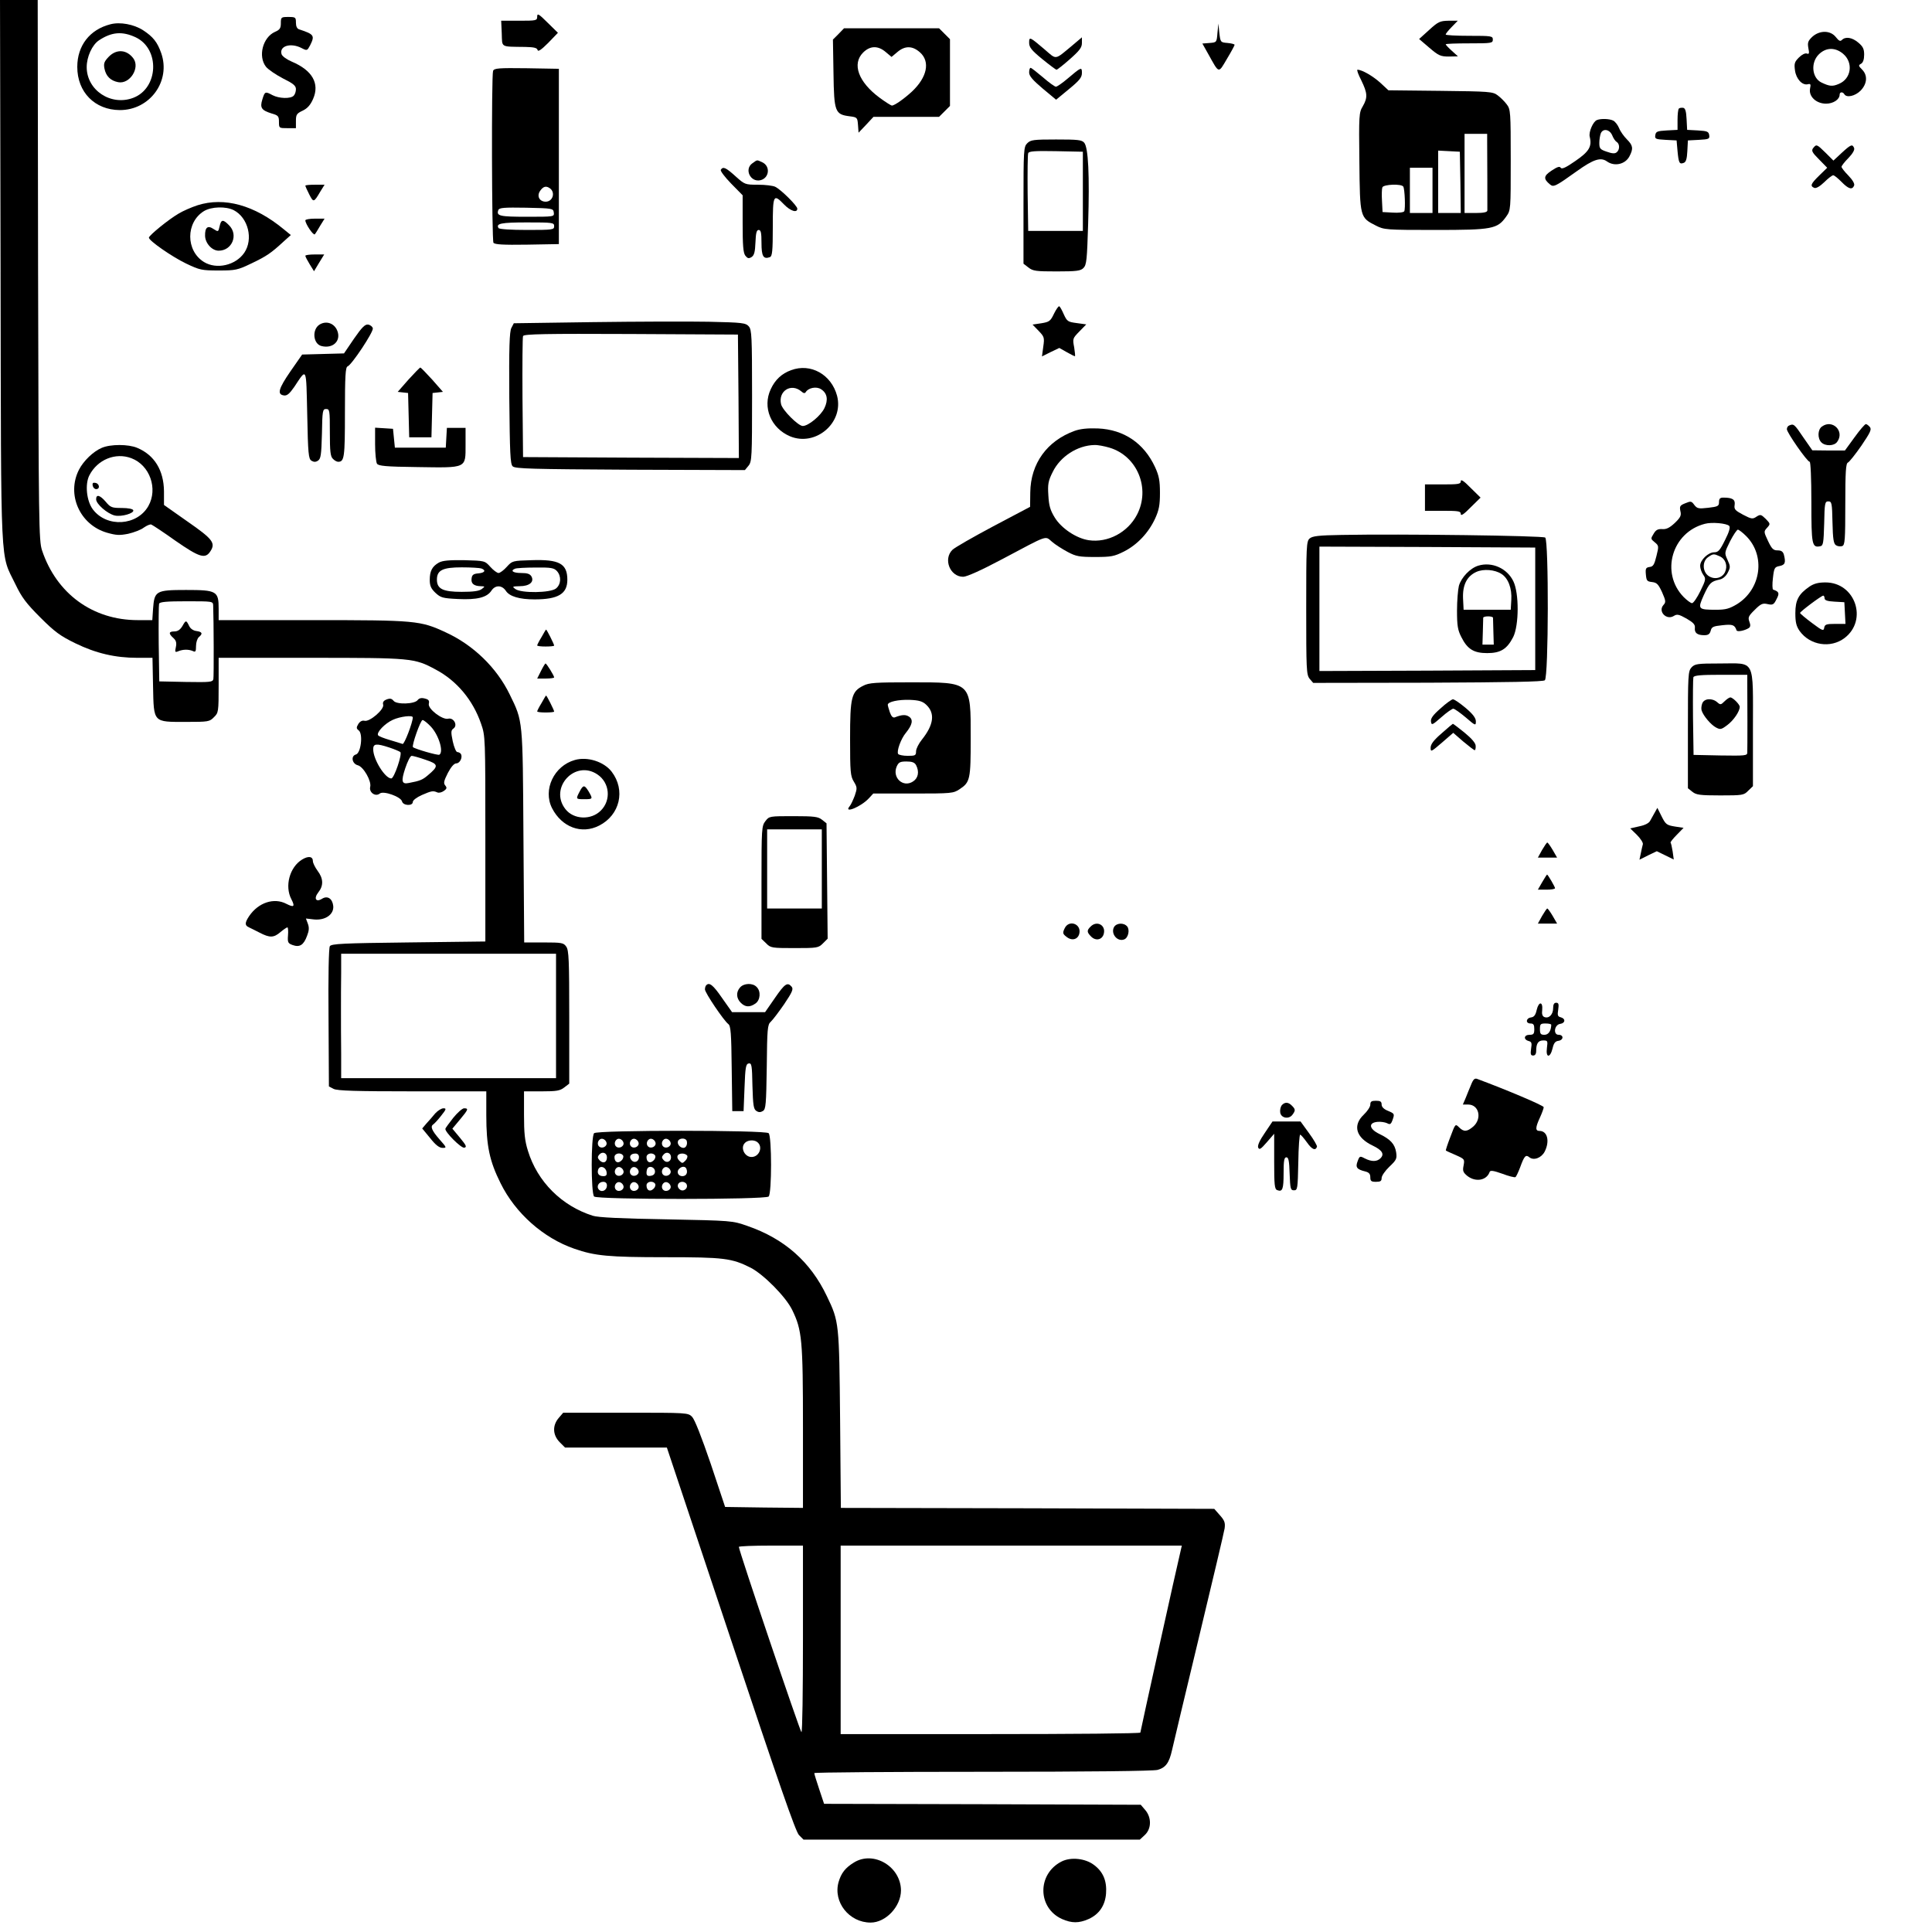 <?xml version="1.0" standalone="no"?>
<!DOCTYPE svg PUBLIC "-//W3C//DTD SVG 20010904//EN"
 "http://www.w3.org/TR/2001/REC-SVG-20010904/DTD/svg10.dtd">
<svg version="1.0" xmlns="http://www.w3.org/2000/svg"
 width="1025pt" height="1025pt" viewBox="0 0 1025 1025"
 preserveAspectRatio="xMidYMid meet">

<g transform="translate(0,1025) scale(0.1,-0.1)"
fill="#000000" stroke="none">
<path d="M3 8808 c3 -1620 -3 -1488 79 -1658 33 -69 57 -101 132 -176 77 -77
106 -98 186 -137 109 -53 211 -77 329 -77 l80 0 3 -151 c4 -195 -1 -189 175
-189 118 0 125 1 148 25 24 23 25 28 25 170 l0 145 488 0 c536 0 550 -1 663
-62 112 -59 198 -162 241 -287 23 -66 23 -69 23 -611 l0 -545 -408 -5 c-348
-4 -409 -7 -417 -20 -6 -9 -9 -161 -7 -380 l2 -364 25 -13 c19 -10 121 -13
418 -13 l392 0 0 -127 c0 -162 17 -243 76 -361 78 -158 226 -290 391 -347 109
-38 181 -45 483 -45 310 0 352 -5 453 -56 69 -36 186 -154 220 -224 52 -107
57 -157 57 -623 l0 -427 -206 2 -207 3 -76 228 c-50 146 -85 235 -99 250 -22
22 -24 22 -353 22 l-331 0 -24 -28 c-34 -40 -32 -90 5 -128 l29 -29 270 0 270
0 339 -1016 c255 -765 344 -1022 362 -1040 l24 -24 892 0 892 0 27 25 c35 33
36 92 2 132 l-24 28 -840 3 -840 2 -26 78 c-14 42 -26 80 -26 85 0 4 402 7
893 7 571 0 905 4 928 10 44 12 62 38 77 105 6 28 70 295 142 595 72 300 134
561 137 581 4 30 0 42 -25 70 l-30 34 -990 3 -991 2 -4 468 c-5 514 -5 520
-70 655 -87 183 -225 305 -422 373 -80 28 -81 28 -430 35 -239 4 -363 10 -390
19 -165 52 -294 181 -344 344 -17 54 -21 94 -21 192 l0 124 94 0 c79 0 97 3
120 21 l26 20 0 353 c0 302 -2 355 -16 374 -14 20 -23 22 -119 22 l-104 0 -4
563 c-4 624 -2 608 -73 753 -69 142 -193 262 -339 329 -135 63 -160 65 -709
65 l-496 0 0 60 c0 94 -10 100 -173 100 -160 0 -168 -5 -175 -100 l-4 -60 -77
0 c-239 0 -431 140 -508 370 -17 52 -18 130 -21 1488 l-2 1432 -100 0 -100 0
3 -1442z m1128 -1770 c3 -82 4 -376 1 -391 -4 -16 -17 -17 -146 -15 l-141 3
-3 200 c-1 110 0 205 2 212 4 10 41 13 146 13 138 0 140 0 141 -22z m1819
-2178 l0 -330 -570 0 -570 0 0 130 c-1 72 -1 175 -1 230 0 55 0 145 1 200 l0
100 570 0 570 0 0 -330z m1310 -3305 c0 -272 -3 -495 -8 -495 -6 0 -332 963
-332 983 0 4 77 7 170 7 l170 0 0 -495z m2005 473 c-18 -73 -215 -964 -215
-970 0 -5 -358 -8 -795 -8 l-795 0 0 500 0 500 905 0 905 0 -5 -22z"/>
<path d="M968 6929 c-12 -20 -25 -29 -43 -29 -30 0 -32 -11 -5 -35 14 -13 18
-25 13 -48 -6 -27 -4 -29 13 -22 24 10 54 11 77 1 14 -7 17 -3 17 27 0 19 7
40 15 47 22 18 18 28 -12 32 -17 2 -32 12 -39 26 -16 33 -18 33 -36 1z"/>
<path d="M2850 10162 c0 -21 -4 -22 -95 -22 l-96 0 3 -67 c3 -77 -10 -70 125
-72 47 -1 62 -5 65 -16 2 -11 19 0 56 37 l52 54 -55 54 c-47 47 -55 51 -55 32z"/>
<path d="M1490 10127 c0 -26 -5 -35 -31 -46 -65 -29 -91 -130 -48 -185 12 -15
52 -42 90 -62 55 -27 69 -39 69 -57 0 -13 -5 -28 -12 -35 -17 -17 -77 -15
-112 3 -39 21 -41 20 -54 -22 -14 -45 -5 -58 49 -75 35 -10 39 -14 39 -45 0
-33 1 -33 45 -33 l45 0 0 38 c0 34 4 40 36 55 25 12 41 30 55 62 36 82 -4 152
-113 198 -26 11 -50 28 -54 39 -14 44 48 63 106 33 29 -15 30 -14 45 14 26 52
22 59 -57 85 -12 3 -18 16 -18 36 0 28 -2 30 -40 30 -38 0 -40 -1 -40 -33z"/>
<path d="M7582 10091 l-53 -48 55 -47 c48 -41 59 -46 103 -46 l48 1 -32 29
c-18 16 -33 32 -33 35 0 3 56 5 125 5 118 0 125 1 125 20 0 19 -7 20 -125 20
-69 0 -125 3 -125 7 0 4 14 22 32 40 l32 33 -50 0 c-44 -1 -54 -5 -102 -49z"/>
<path d="M585 10121 c-109 -28 -175 -113 -175 -226 0 -134 93 -228 225 -229
160 -1 273 154 220 303 -20 57 -43 86 -95 120 -49 32 -123 46 -175 32z m135
-69 c130 -62 121 -270 -13 -321 -118 -45 -247 40 -247 163 0 55 29 118 65 142
68 45 124 49 195 16z"/>
<path d="M578 9950 c-25 -26 -29 -36 -24 -63 8 -41 32 -65 73 -73 62 -12 118
77 80 127 -35 46 -88 50 -129 9z"/>
<path d="M6459 10075 c-4 -50 -4 -50 -42 -53 l-38 -3 32 -57 c58 -104 52 -103
98 -25 23 38 41 72 41 75 0 4 -17 8 -37 10 -38 3 -38 4 -44 53 l-5 50 -5 -50z"/>
<path d="M4449 10070 l-30 -30 3 -180 c3 -204 8 -217 86 -227 40 -5 41 -7 44
-46 l3 -41 40 42 39 42 174 0 174 0 29 29 29 29 0 177 0 177 -29 29 -29 29
-252 0 -252 0 -29 -30z m250 -96 l31 -26 31 26 c40 34 80 34 120 -2 55 -49 38
-132 -43 -208 -40 -37 -92 -74 -106 -74 -5 0 -35 19 -66 42 -112 83 -147 179
-87 239 37 37 79 38 120 3z"/>
<path d="M9615 10055 c-23 -22 -26 -31 -21 -60 6 -28 4 -34 -8 -29 -9 3 -26
-5 -42 -21 -23 -23 -26 -32 -21 -68 6 -46 39 -81 68 -74 15 4 17 0 12 -23 -8
-42 33 -80 85 -80 38 0 72 22 72 48 0 15 17 16 25 2 12 -20 57 -10 86 19 35
36 39 81 8 112 -20 20 -20 23 -5 31 10 6 16 22 16 48 0 30 -6 43 -31 64 -33
28 -68 33 -87 14 -9 -9 -16 -5 -32 15 -29 37 -86 37 -125 2z m163 -90 c56 -47
44 -133 -22 -160 -34 -15 -50 -13 -92 7 -51 24 -59 105 -15 149 38 38 87 39
129 4z"/>
<path d="M5460 10023 c0 -24 13 -40 69 -86 38 -31 73 -57 76 -57 4 0 36 25 71
56 52 46 64 62 64 86 l0 30 -52 -44 c-94 -78 -81 -76 -145 -21 -80 68 -83 70
-83 36z"/>
<path d="M2616 9874 c-9 -24 -7 -897 2 -912 7 -9 49 -12 178 -10 l169 3 0 465
0 465 -171 3 c-150 2 -172 0 -178 -14z m300 -622 c32 -21 18 -72 -21 -72 -33
0 -49 30 -29 58 16 23 31 27 50 14z m22 -129 c3 -23 3 -23 -142 -23 -145 0
-164 4 -152 36 5 12 30 14 148 12 140 -3 143 -4 146 -25z m2 -73 c0 -19 -7
-20 -144 -20 -86 0 -147 4 -151 10 -15 24 13 30 151 30 137 0 144 -1 144 -20z"/>
<path d="M5460 9865 c0 -18 19 -40 71 -84 l72 -60 68 56 c56 46 69 62 69 86 0
33 -3 32 -76 -30 -28 -24 -56 -43 -62 -43 -6 0 -37 22 -69 50 -32 27 -61 50
-65 50 -5 0 -8 -11 -8 -25z"/>
<path d="M7222 9824 c33 -68 35 -91 8 -138 -20 -33 -21 -47 -18 -294 3 -296 3
-296 88 -339 43 -22 54 -23 315 -23 303 0 329 5 376 71 24 34 24 35 24 301 0
254 -1 268 -21 294 -11 15 -33 37 -48 48 -26 20 -43 21 -304 24 l-276 3 -43
40 c-40 36 -97 69 -121 69 -5 0 4 -25 20 -56z m668 -326 c1 -76 1 -353 1 -365
-1 -9 -20 -13 -61 -13 l-60 0 0 210 0 210 60 0 60 0 0 -42z m-142 -215 l2
-163 -60 0 -60 0 0 165 0 166 58 -3 57 -3 3 -162z m-148 -43 l0 -120 -60 0
-60 0 0 120 0 120 60 0 60 0 0 -120z m-155 20 c8 -14 12 -118 5 -131 -4 -6
-31 -9 -61 -7 l-54 3 -3 59 c-2 32 -1 65 2 72 6 16 101 20 111 4z"/>
<path d="M8907 9674 c-4 -4 -7 -31 -7 -60 l0 -53 -57 -3 c-51 -3 -58 -6 -61
-25 -3 -20 1 -22 55 -25 l58 -3 5 -57 c6 -63 10 -71 33 -62 12 4 17 22 19 62
l3 57 58 3 c54 3 58 5 55 25 -3 19 -10 22 -60 25 l-57 3 -3 57 c-2 42 -7 58
-18 60 -9 1 -19 0 -23 -4z"/>
<path d="M8472 9613 c-20 -8 -44 -63 -38 -88 13 -52 -3 -79 -76 -129 -50 -35
-72 -45 -78 -36 -5 9 -18 5 -48 -15 -43 -28 -45 -44 -8 -74 18 -15 29 -10 142
71 88 63 126 75 159 52 40 -29 98 -16 120 27 21 40 19 57 -13 89 -16 16 -35
42 -42 60 -7 17 -21 35 -31 40 -19 10 -65 12 -87 3z m81 -80 c6 -16 17 -32 24
-36 17 -10 17 -42 0 -55 -9 -8 -24 -7 -52 3 -36 12 -40 17 -40 47 0 18 4 41 8
51 12 27 46 21 60 -10z"/>
<path d="M5450 9490 c-19 -19 -20 -33 -20 -329 l0 -310 26 -20 c24 -19 40 -21
150 -21 107 0 127 3 142 18 17 17 19 44 25 234 8 258 1 406 -21 431 -13 15
-34 17 -149 17 -120 0 -135 -2 -153 -20z m295 -255 l0 -210 -145 0 -145 0 -3
200 c-1 110 0 205 3 212 3 11 37 13 147 11 l143 -3 0 -210z"/>
<path d="M9620 9465 c-11 -14 -7 -23 31 -61 l43 -44 -42 -41 c-46 -45 -50 -56
-26 -66 10 -3 29 8 53 31 20 20 41 36 47 36 6 0 25 -16 44 -35 37 -38 57 -44
67 -19 3 10 -8 29 -31 53 -20 20 -36 41 -36 46 0 5 16 26 36 46 23 24 34 43
31 53 -9 23 -17 20 -66 -25 l-44 -41 -41 41 c-47 46 -49 47 -66 26z"/>
<path d="M3992 9384 c-45 -31 -11 -103 43 -90 47 12 53 75 9 95 -30 14 -25 14
-52 -5z"/>
<path d="M3824 9349 c-3 -6 21 -38 55 -73 l61 -62 0 -150 c0 -115 3 -155 14
-170 12 -15 18 -17 33 -8 14 9 19 26 21 78 2 50 6 66 17 66 12 0 15 -15 15
-69 0 -71 10 -88 45 -75 12 5 15 32 15 160 0 172 3 178 60 119 34 -35 70 -46
70 -22 0 15 -85 100 -117 116 -12 6 -53 11 -91 11 -69 0 -71 1 -120 45 -52 47
-66 53 -78 34z"/>
<path d="M1620 9265 c0 -3 9 -24 21 -47 22 -43 24 -43 58 15 l23 37 -51 0
c-28 0 -51 -2 -51 -5z"/>
<path d="M1048 9161 c-31 -10 -77 -30 -100 -44 -52 -30 -158 -116 -158 -128 0
-16 122 -101 197 -137 73 -35 84 -37 173 -37 89 0 100 2 173 37 82 39 106 56
171 116 l39 35 -38 31 c-155 128 -315 172 -457 127z m192 -26 c77 -40 105
-154 56 -226 -46 -67 -147 -90 -214 -49 -97 60 -97 210 0 270 40 24 116 26
158 5z"/>
<path d="M1165 9049 c-7 -30 -7 -30 -32 -14 -31 21 -46 9 -45 -36 1 -40 37
-79 72 -79 72 0 106 85 55 135 -32 33 -42 31 -50 -6z"/>
<path d="M1620 9081 c0 -19 43 -82 50 -74 4 4 17 25 29 46 l23 37 -51 0 c-28
0 -51 -4 -51 -9z"/>
<path d="M1620 8893 c0 -5 11 -25 23 -45 l23 -37 27 45 27 44 -50 0 c-28 0
-50 -3 -50 -7z"/>
<path d="M5592 8586 c-19 -40 -25 -44 -67 -51 l-47 -7 32 -33 c30 -31 32 -36
25 -84 l-7 -52 46 23 46 22 39 -22 c21 -12 41 -22 44 -22 2 0 0 21 -4 47 -9
46 -8 48 27 84 l37 38 -51 7 c-46 6 -51 9 -68 46 -9 21 -20 41 -24 43 -4 2
-16 -15 -28 -39z"/>
<path d="M3145 8541 l-419 -6 -13 -25 c-10 -19 -13 -105 -11 -372 3 -293 5
-350 18 -362 13 -13 100 -15 624 -18 l608 -2 19 23 c18 22 19 45 19 371 0 317
-2 350 -17 368 -17 19 -32 21 -213 25 -107 2 -384 1 -615 -2z m773 -394 l2
-327 -572 2 -573 3 -3 315 c-1 173 0 321 3 327 3 11 121 13 572 11 l568 -3 3
-328z"/>
<path d="M1697 8529 c-43 -25 -37 -104 9 -115 60 -15 104 27 84 80 -15 40 -57
56 -93 35z"/>
<path d="M1878 8453 l-53 -78 -111 -3 -111 -3 -62 -89 c-64 -93 -72 -123 -34
-128 16 -2 29 9 54 45 68 102 63 112 69 -147 4 -208 7 -234 22 -244 13 -8 23
-8 35 0 15 10 18 30 21 143 2 123 4 131 22 131 19 0 20 -7 20 -124 0 -100 3
-128 16 -140 8 -9 21 -16 28 -16 33 0 36 23 36 262 0 193 3 240 14 244 22 8
138 183 134 202 -2 9 -13 18 -25 20 -16 2 -32 -13 -75 -75z"/>
<path d="M2167 8236 l-57 -65 27 -3 28 -3 3 -117 3 -118 59 0 59 0 3 118 3
117 28 3 27 3 -57 65 c-32 35 -60 64 -63 64 -3 0 -31 -29 -63 -64z"/>
<path d="M4197 8286 c-50 -18 -85 -51 -108 -101 -45 -96 1 -207 103 -250 136
-56 286 73 249 215 -30 113 -140 175 -244 136z m55 -113 c11 -10 18 -11 23 -3
14 23 57 31 81 15 33 -21 39 -56 18 -100 -19 -40 -85 -95 -115 -95 -24 0 -107
83 -115 115 -17 70 53 115 108 68z"/>
<path d="M9493 7993 c-7 -2 -13 -11 -13 -20 0 -18 108 -173 121 -173 5 0 9
-88 9 -214 0 -226 3 -243 47 -234 16 3 18 17 21 121 2 108 4 117 22 117 18 0
20 -9 22 -111 2 -90 6 -114 19 -122 9 -6 24 -7 33 -4 14 6 16 32 16 222 0 172
3 217 14 221 7 3 39 43 71 89 48 71 56 87 45 100 -7 8 -16 15 -21 15 -5 0 -32
-31 -60 -70 l-51 -70 -87 0 -86 1 -48 69 c-47 70 -51 73 -74 63z"/>
<path d="M9666 7987 c-23 -16 -24 -63 -3 -84 21 -21 68 -20 84 3 41 56 -25
122 -81 81z"/>
<path d="M1990 7893 c0 -48 5 -95 10 -103 8 -12 45 -16 215 -18 263 -4 255 -8
255 118 l0 90 -49 0 -50 0 -3 -52 -3 -53 -135 0 -135 0 -5 50 -5 50 -47 3 -48
3 0 -88z"/>
<path d="M5701 7964 c-146 -53 -233 -173 -235 -326 l-1 -77 -195 -103 c-107
-57 -205 -113 -217 -125 -50 -49 -13 -143 57 -143 19 0 95 34 208 94 247 131
225 124 263 92 17 -15 55 -39 83 -54 45 -24 62 -27 146 -27 85 0 101 3 153 29
71 36 130 99 165 174 21 46 26 72 26 137 0 65 -5 91 -26 137 -59 127 -165 199
-303 205 -56 2 -93 -2 -124 -13z m185 -89 c148 -44 219 -217 146 -356 -49 -94
-155 -150 -256 -135 -66 10 -145 63 -180 120 -24 39 -31 63 -34 117 -4 60 -1
77 23 125 40 82 131 141 221 143 17 1 53 -6 80 -14z"/>
<path d="M540 7874 c-45 -19 -97 -69 -121 -116 -67 -131 4 -292 148 -334 49
-14 67 -15 113 -6 30 7 68 21 83 33 16 11 34 19 40 16 7 -3 65 -41 128 -86
127 -88 158 -98 185 -56 29 44 13 65 -121 158 l-125 88 0 72 c-1 112 -51 193
-142 231 -47 20 -142 20 -188 0z m157 -55 c98 -37 142 -162 90 -254 -60 -105
-220 -115 -294 -18 -34 45 -43 134 -19 181 43 84 139 123 223 91z"/>
<path d="M492 7673 c2 -10 10 -18 18 -18 22 0 18 29 -3 33 -14 3 -18 -1 -15
-15z"/>
<path d="M510 7601 c0 -25 60 -77 99 -86 36 -8 104 12 98 28 -2 7 -27 12 -61
12 -53 0 -60 3 -85 33 -31 36 -51 41 -51 13z"/>
<path d="M7750 7697 c0 -15 -11 -17 -95 -17 l-95 0 0 -70 0 -70 95 0 c84 0 95
-2 95 -17 0 -12 16 -2 52 35 l53 52 -53 52 c-36 37 -52 47 -52 35z"/>
<path d="M9120 7586 c0 -21 -6 -24 -57 -30 -52 -6 -59 -4 -74 15 -15 21 -19
21 -48 9 -28 -11 -31 -16 -26 -41 6 -24 1 -34 -30 -64 -28 -26 -45 -34 -67
-32 -22 1 -33 -4 -45 -25 -16 -26 -16 -27 6 -45 22 -18 22 -21 9 -73 -11 -45
-17 -56 -36 -58 -20 -3 -23 -8 -20 -40 3 -33 6 -37 33 -40 25 -3 33 -11 53
-54 20 -46 21 -53 7 -68 -30 -34 16 -82 55 -58 17 11 27 9 68 -14 36 -21 46
-32 44 -49 -3 -27 13 -39 50 -39 21 0 29 6 34 24 5 20 13 24 62 29 54 6 65 2
75 -27 3 -10 43 -2 65 12 9 6 10 16 3 34 -8 22 -5 30 29 63 32 32 42 36 68 30
27 -6 33 -3 47 26 17 32 14 40 -18 51 -4 2 -5 29 -1 61 6 54 9 59 35 64 30 6
34 18 23 61 -5 16 -14 22 -33 22 -23 0 -31 8 -51 50 -23 49 -23 50 -5 70 18
20 18 21 -7 47 -25 24 -28 25 -49 12 -20 -14 -27 -13 -71 10 -43 23 -49 29
-45 53 4 28 -12 38 -60 38 -18 0 -23 -6 -23 -24z m54 -126 c7 -7 0 -32 -22
-75 -27 -55 -36 -65 -57 -65 -32 0 -75 -41 -75 -72 0 -13 7 -34 16 -47 15 -21
15 -26 -15 -87 -17 -35 -37 -64 -44 -64 -7 0 -27 15 -45 33 -124 128 -62 343
113 388 36 10 115 3 129 -11z m90 -54 c104 -104 80 -281 -48 -361 -40 -24 -60
-30 -110 -30 -98 0 -100 3 -67 77 30 65 38 73 83 83 17 3 34 17 44 36 15 29
15 34 -1 69 -17 37 -16 38 14 99 17 33 36 61 41 61 5 0 25 -15 44 -34z m-139
-108 c30 -14 42 -50 27 -83 -15 -32 -55 -42 -87 -21 -33 22 -35 78 -3 100 27
19 30 19 63 4z"/>
<path d="M7120 7412 c-125 -2 -157 -6 -172 -19 -17 -15 -18 -42 -18 -368 0
-328 1 -354 18 -376 l19 -22 608 1 c432 2 612 5 621 13 20 16 21 741 2 757
-13 10 -766 20 -1078 14z m1025 -392 l0 -325 -572 -3 -573 -2 0 330 0 330 573
-2 572 -3 0 -325z"/>
<path d="M7843 7249 c-43 -13 -90 -62 -103 -107 -5 -20 -10 -80 -10 -132 0
-80 4 -103 23 -140 32 -64 66 -85 137 -85 71 0 105 21 138 85 31 62 32 232 1
296 -33 69 -114 105 -186 83z m123 -44 c36 -23 56 -77 52 -138 l-3 -52 -125 0
-125 0 -3 60 c-3 71 20 118 71 141 38 17 98 12 133 -11z m-45 -232 c0 -5 1
-38 2 -76 l2 -67 -30 0 -30 0 2 67 c1 38 2 71 2 76 1 4 12 7 26 7 14 0 25 -3
26 -7z"/>
<path d="M2328 7265 c-35 -20 -48 -44 -48 -92 0 -31 7 -46 30 -68 28 -26 38
-29 119 -33 102 -5 154 8 178 44 20 31 56 31 77 -1 19 -29 71 -45 152 -45 125
0 174 29 174 104 0 86 -43 109 -190 104 -100 -3 -102 -3 -131 -35 -16 -18 -36
-33 -44 -33 -8 0 -28 15 -44 33 -29 32 -29 32 -138 35 -82 1 -115 -2 -135 -13z
m226 -31 c26 -10 18 -23 -16 -26 -26 -2 -34 -8 -36 -27 -4 -27 12 -40 48 -41
24 -1 24 -1 6 -15 -14 -11 -46 -15 -107 -15 -100 0 -131 16 -131 65 0 50 31
65 132 65 49 0 95 -3 104 -6z m401 -14 c24 -27 22 -70 -5 -92 -29 -24 -185
-26 -216 -3 -18 13 -16 14 23 15 51 0 78 22 63 51 -8 14 -21 19 -55 19 -43 0
-60 12 -32 23 6 3 55 6 108 6 83 1 98 -2 114 -19z"/>
<path d="M9600 7138 c-58 -40 -75 -72 -75 -141 0 -49 5 -69 23 -95 55 -76 164
-93 238 -37 125 95 57 295 -101 295 -38 0 -61 -6 -85 -22z m80 -62 c0 -11 15
-16 53 -18 l52 -3 3 -57 3 -58 -55 0 c-47 0 -55 -3 -58 -21 -3 -18 -9 -16 -65
26 -35 26 -63 50 -63 53 1 8 112 91 123 92 4 0 7 -7 7 -14z"/>
<path d="M2873 6870 c-13 -21 -23 -41 -23 -44 0 -4 20 -6 45 -6 25 0 45 2 45
5 0 7 -39 85 -43 85 -1 0 -12 -18 -24 -40z"/>
<path d="M2870 6690 l-20 -40 45 0 c25 0 45 3 45 6 0 9 -40 74 -46 74 -2 0
-13 -18 -24 -40z"/>
<path d="M8974 6709 c-18 -20 -19 -40 -19 -331 l0 -310 24 -19 c20 -16 40 -19
148 -19 118 0 125 1 148 25 l25 24 0 304 c0 378 15 347 -174 347 -122 0 -134
-2 -152 -21z m296 -81 c1 -76 1 -352 0 -371 0 -16 -12 -17 -142 -15 l-143 3
-3 200 c-1 110 0 205 2 212 4 10 41 13 146 13 l140 0 0 -42z"/>
<path d="M9149 6529 c-19 -19 -22 -19 -38 -5 -27 24 -70 21 -80 -6 -5 -13 -6
-30 -3 -38 9 -28 49 -75 75 -89 24 -13 29 -12 62 13 33 25 65 72 65 96 0 13
-37 50 -50 50 -5 0 -19 -9 -31 -21z"/>
<path d="M4580 6612 c-63 -31 -70 -61 -70 -282 0 -176 2 -198 20 -227 18 -30
18 -35 5 -74 -9 -23 -20 -48 -27 -56 -35 -42 59 -4 101 41 l24 26 212 0 c204
0 213 1 246 23 56 37 59 52 59 272 0 300 5 295 -317 295 -188 0 -223 -2 -253
-18z m334 -101 c48 -45 40 -106 -23 -185 -17 -21 -31 -49 -31 -62 0 -22 -4
-24 -44 -24 -25 0 -48 5 -51 10 -9 15 15 81 41 112 34 42 40 69 18 85 -18 13
-39 12 -77 -3 -10 -3 -18 5 -26 27 -6 18 -11 35 -11 40 0 16 57 28 117 26 49
-2 68 -8 87 -26z m-54 -320 c18 -35 12 -69 -16 -87 -53 -35 -113 21 -86 81 10
21 18 25 51 25 30 0 43 -5 51 -19z"/>
<path d="M2873 6520 c-13 -21 -23 -41 -23 -44 0 -4 20 -6 45 -6 25 0 45 2 45
5 0 7 -39 85 -43 85 -1 0 -12 -18 -24 -40z"/>
<path d="M2051 6539 c-16 -6 -22 -15 -18 -28 6 -25 -72 -92 -99 -85 -12 3 -24
-3 -33 -17 -11 -19 -11 -24 2 -34 24 -18 12 -121 -15 -128 -28 -8 -20 -49 10
-57 30 -7 74 -84 66 -115 -7 -29 28 -54 51 -35 19 16 112 -17 118 -42 6 -23
57 -25 57 -3 0 9 21 25 48 37 51 22 59 24 82 14 9 -4 24 0 35 8 16 11 17 17 7
29 -10 12 -7 24 14 66 17 32 33 51 45 51 19 0 35 33 24 50 -3 5 -12 10 -19 10
-6 0 -17 25 -24 57 -10 49 -10 58 4 68 24 17 1 59 -28 52 -30 -8 -109 52 -103
79 4 17 -1 23 -21 28 -18 5 -30 2 -38 -8 -16 -22 -112 -25 -128 -4 -10 12 -19
14 -37 7z m139 -95 c0 -27 -45 -144 -54 -141 -6 2 -37 12 -68 21 -31 9 -59 20
-62 25 -10 15 36 63 78 82 39 18 106 26 106 13z m96 -49 c42 -45 69 -134 45
-149 -7 -5 -128 30 -140 40 -8 7 40 144 51 144 6 0 26 -16 44 -35z m-220 -111
c27 -9 53 -20 58 -24 11 -11 -33 -140 -48 -140 -33 0 -96 101 -96 155 0 30 16
32 86 9z m192 -65 c69 -23 71 -33 11 -83 -27 -23 -41 -29 -100 -40 -38 -8 -42
9 -19 78 12 36 27 66 34 66 7 0 40 -9 74 -21z"/>
<path d="M7642 6491 c-40 -35 -53 -53 -50 -70 3 -20 7 -18 55 24 28 25 57 45
63 45 7 0 36 -21 66 -46 52 -45 54 -45 54 -21 0 17 -15 38 -54 71 -30 25 -60
46 -68 46 -7 -1 -37 -22 -66 -49z"/>
<path d="M7648 6359 c-42 -36 -58 -58 -58 -76 0 -24 3 -22 60 27 l60 52 53
-46 c30 -25 57 -46 61 -46 3 0 6 10 5 23 0 14 -20 38 -59 70 -32 26 -60 47
-62 47 -1 0 -29 -23 -60 -51z"/>
<path d="M3050 6218 c-111 -31 -171 -158 -121 -256 52 -101 157 -140 250 -92
110 56 141 188 66 286 -41 53 -128 81 -195 62z m120 -77 c65 -44 73 -136 18
-191 -51 -52 -144 -49 -188 7 -89 113 51 265 170 184z"/>
<path d="M3075 6050 c-21 -40 -20 -40 25 -40 46 0 46 1 23 41 -22 36 -29 36
-48 -1z"/>
<path d="M8779 5939 c-7 -13 -18 -33 -24 -43 -6 -13 -28 -24 -58 -30 l-48 -11
35 -34 c20 -20 34 -42 32 -50 -3 -9 -7 -31 -11 -49 l-7 -33 46 23 46 22 45
-22 45 -22 -6 43 c-4 23 -8 44 -11 46 -2 3 13 22 33 42 l36 37 -46 7 c-43 7
-49 11 -70 53 l-23 46 -14 -25z"/>
<path d="M4061 5894 c-20 -26 -21 -38 -21 -326 l0 -299 25 -24 c23 -24 30 -25
150 -25 121 0 127 1 151 25 l25 25 -3 306 -3 306 -24 19 c-20 16 -40 19 -151
19 -127 0 -129 0 -149 -26z m299 -254 l0 -210 -145 0 -145 0 0 210 0 210 145
0 145 0 0 -210z"/>
<path d="M8181 5740 l-22 -40 51 0 51 0 -23 40 c-13 22 -26 40 -29 40 -3 0
-15 -18 -28 -40z"/>
<path d="M1603 5690 c-66 -40 -94 -141 -57 -211 20 -39 14 -45 -27 -24 -65 34
-148 7 -197 -65 -24 -36 -24 -50 -1 -60 8 -4 33 -16 56 -28 54 -28 75 -28 111
3 17 14 33 25 37 25 3 0 5 -19 3 -42 -3 -38 0 -43 25 -52 37 -13 58 0 76 49
11 28 12 44 4 65 l-10 27 43 -5 c59 -6 106 26 102 71 -4 39 -30 57 -59 39 -33
-21 -46 1 -20 34 28 35 27 73 -4 114 -14 19 -25 42 -25 51 0 26 -24 29 -57 9z"/>
<path d="M8182 5570 l-23 -40 46 0 c25 0 45 3 45 8 0 7 -38 72 -42 72 -2 0
-13 -18 -26 -40z"/>
<path d="M8181 5390 l-22 -40 51 0 51 0 -23 40 c-13 22 -26 40 -29 40 -3 0
-15 -18 -28 -40z"/>
<path d="M5648 5324 c-11 -23 -10 -29 10 -44 28 -23 60 -15 68 16 13 53 -56
77 -78 28z"/>
<path d="M5786 5334 c-21 -20 -20 -30 3 -53 25 -25 59 -17 67 15 12 46 -37 72
-70 38z"/>
<path d="M5910 5331 c-18 -35 18 -79 54 -65 22 8 31 51 16 69 -18 21 -57 19
-70 -4z"/>
<path d="M3747 5023 c-4 -3 -7 -14 -7 -22 0 -18 100 -166 124 -184 13 -10 16
-48 18 -237 l3 -225 30 0 30 0 5 125 c4 108 7 125 22 128 16 3 18 -10 20 -119
3 -103 6 -124 21 -133 12 -8 22 -8 35 0 15 10 17 34 20 234 2 202 4 224 21
239 10 9 42 51 71 93 44 65 50 81 40 93 -22 26 -36 17 -89 -60 l-52 -75 -88 0
-87 0 -53 75 c-48 70 -68 85 -84 68z"/>
<path d="M3927 5012 c-23 -25 -21 -58 3 -82 24 -24 48 -25 78 -4 26 18 30 65
6 88 -21 22 -67 20 -87 -2z"/>
<path d="M8153 4893 c-6 -28 -14 -39 -31 -41 -27 -4 -29 -32 -2 -32 16 0 20
-7 20 -30 0 -25 -4 -30 -25 -30 -30 0 -34 -25 -5 -33 16 -4 18 -11 13 -41 -4
-29 -2 -36 11 -36 10 0 16 8 16 24 0 40 11 56 37 56 24 0 25 -2 20 -40 -7 -53
17 -55 30 -2 6 27 14 38 31 40 28 4 29 32 1 32 -30 0 -23 54 9 58 27 4 29 28
2 35 -16 4 -18 11 -13 41 4 29 2 36 -11 36 -11 0 -16 -9 -16 -29 0 -33 -22
-56 -46 -47 -11 4 -15 16 -12 38 4 45 -18 46 -29 1z m77 -80 c-1 -33 -15 -53
-36 -53 -20 0 -24 5 -24 30 0 27 3 30 30 30 17 0 30 -3 30 -7z"/>
<path d="M7805 4496 c-8 -20 -22 -52 -29 -71 l-15 -35 28 0 c58 0 75 -75 27
-117 -33 -28 -50 -29 -75 -4 -20 20 -20 19 -46 -50 -15 -39 -26 -72 -24 -73 2
-2 26 -13 52 -24 47 -21 48 -22 42 -55 -6 -29 -3 -37 20 -56 44 -34 102 -24
118 21 3 10 19 8 67 -9 34 -13 66 -21 70 -18 4 2 15 26 25 52 22 61 30 69 49
53 23 -18 63 -4 81 30 28 55 15 110 -27 110 -23 0 -23 17 2 71 11 24 20 49 20
55 0 9 -202 94 -353 150 -13 5 -21 -2 -32 -30z"/>
<path d="M7270 4389 c0 -11 -16 -35 -35 -53 -60 -57 -41 -122 48 -164 50 -24
63 -45 41 -67 -19 -19 -47 -19 -83 -1 -26 14 -28 13 -38 -14 -13 -33 -5 -44
40 -55 20 -5 27 -13 27 -31 0 -20 5 -24 30 -24 24 0 30 4 30 20 0 12 19 39 41
60 38 36 41 43 36 77 -7 44 -31 69 -89 97 -54 26 -60 59 -11 64 18 2 41 -2 52
-7 16 -9 21 -6 30 20 10 29 9 31 -24 45 -23 9 -35 21 -35 34 0 16 -7 20 -30
20 -24 0 -30 -4 -30 -21z"/>
<path d="M6800 4386 c-6 -8 -10 -25 -8 -38 4 -30 46 -38 65 -12 17 23 16 29
-3 48 -19 20 -38 20 -54 2z"/>
<path d="M2309 4343 c-13 -16 -34 -40 -47 -54 l-22 -26 42 -51 c29 -37 49 -52
66 -52 23 0 22 2 -17 46 -41 47 -49 68 -32 79 5 3 24 23 41 45 28 35 29 40 13
40 -11 0 -30 -12 -44 -27z"/>
<path d="M2405 4320 c-22 -28 -41 -54 -42 -58 -5 -16 83 -104 100 -101 15 3
11 12 -23 53 l-40 48 40 48 c45 54 47 60 22 60 -9 0 -35 -23 -57 -50z"/>
<path d="M6710 4239 c-27 -39 -39 -66 -35 -77 6 -14 14 -9 46 28 l39 45 0
-146 c0 -125 2 -148 16 -153 28 -11 34 4 34 90 0 67 3 84 15 84 11 0 15 -19
17 -87 3 -80 5 -88 23 -88 19 0 20 8 23 148 1 81 6 147 10 147 4 0 20 -19 36
-41 26 -37 45 -46 53 -23 2 5 -17 38 -42 72 l-45 62 -75 0 -74 0 -41 -61z"/>
<path d="M3152 4238 c-17 -17 -17 -319 0 -336 17 -17 909 -17 926 0 17 17 17
319 0 336 -17 17 -909 17 -926 0z m66 -51 c4 -20 -25 -34 -40 -19 -15 15 -1
44 19 40 10 -2 19 -11 21 -21z m90 0 c4 -20 -25 -34 -40 -19 -15 15 -1 44 19
40 10 -2 19 -11 21 -21z m80 0 c4 -20 -25 -34 -40 -19 -15 15 -1 44 19 40 10
-2 19 -11 21 -21z m90 0 c4 -20 -25 -34 -40 -19 -15 15 -1 44 19 40 10 -2 19
-11 21 -21z m80 0 c4 -20 -25 -34 -40 -19 -15 15 -1 44 19 40 10 -2 19 -11 21
-21z m85 11 c6 -18 -3 -38 -17 -38 -18 0 -35 21 -29 36 6 17 40 18 46 2z m373
-6 c36 -25 11 -85 -34 -80 -33 4 -53 48 -32 72 13 17 47 21 66 8z m-796 -82
c0 -27 -19 -35 -38 -17 -12 13 -13 19 -3 31 16 19 41 10 41 -14z m340 0 c0
-24 -25 -33 -40 -14 -10 11 -10 17 0 28 15 19 40 10 40 -14z m-254 9 c3 -6 0
-18 -9 -26 -18 -18 -37 -9 -37 18 0 21 34 27 46 8z m84 -8 c0 -24 -25 -34 -40
-16 -15 18 -5 35 21 35 12 0 19 -7 19 -19z m86 8 c3 -6 0 -18 -9 -26 -18 -18
-37 -9 -37 18 0 21 34 27 46 8z m170 0 c3 -6 -1 -18 -10 -27 -15 -15 -17 -15
-32 0 -19 19 -11 38 16 38 10 0 22 -5 26 -11z m-428 -87 c3 -16 -2 -22 -17
-22 -24 0 -35 15 -27 36 9 23 40 13 44 -14z m90 5 c4 -20 -25 -34 -40 -19 -15
15 -1 44 19 40 10 -2 19 -11 21 -21z m80 0 c4 -20 -25 -34 -40 -19 -15 15 -1
44 19 40 10 -2 19 -11 21 -21z m87 -2 c0 -13 -8 -21 -22 -23 -17 -3 -23 2 -23
16 0 10 3 22 7 26 13 13 38 1 38 -19z m83 2 c4 -20 -25 -34 -40 -19 -15 15 -1
44 19 40 10 -2 19 -11 21 -21z m84 11 c8 -21 -2 -38 -22 -38 -22 0 -33 23 -17
39 15 15 34 14 39 -1z m-422 -88 c0 -24 -26 -38 -42 -22 -16 16 -2 42 22 42
13 0 20 -7 20 -20z m88 -3 c4 -20 -25 -34 -40 -19 -15 15 -1 44 19 40 10 -2
19 -11 21 -21z m80 0 c4 -20 -25 -34 -40 -19 -15 15 -1 44 19 40 10 -2 19 -11
21 -21z m88 12 c3 -6 0 -18 -9 -26 -18 -18 -37 -9 -37 18 0 21 34 27 46 8z
m82 -12 c4 -20 -25 -34 -40 -19 -15 15 -1 44 19 40 10 -2 19 -11 21 -21z m85
9 c9 -22 -19 -42 -37 -26 -19 15 -10 40 14 40 10 0 20 -6 23 -14z"/>
<path d="M4531 369 c-46 -28 -68 -56 -82 -104 -30 -106 56 -215 170 -215 81 0
161 86 161 171 -1 126 -145 212 -249 148z"/>
<path d="M5632 374 c-130 -66 -128 -246 2 -305 52 -23 90 -23 142 0 55 25 87
71 92 135 5 66 -15 115 -63 151 -46 36 -124 44 -173 19z"/>
</g>
</svg>
